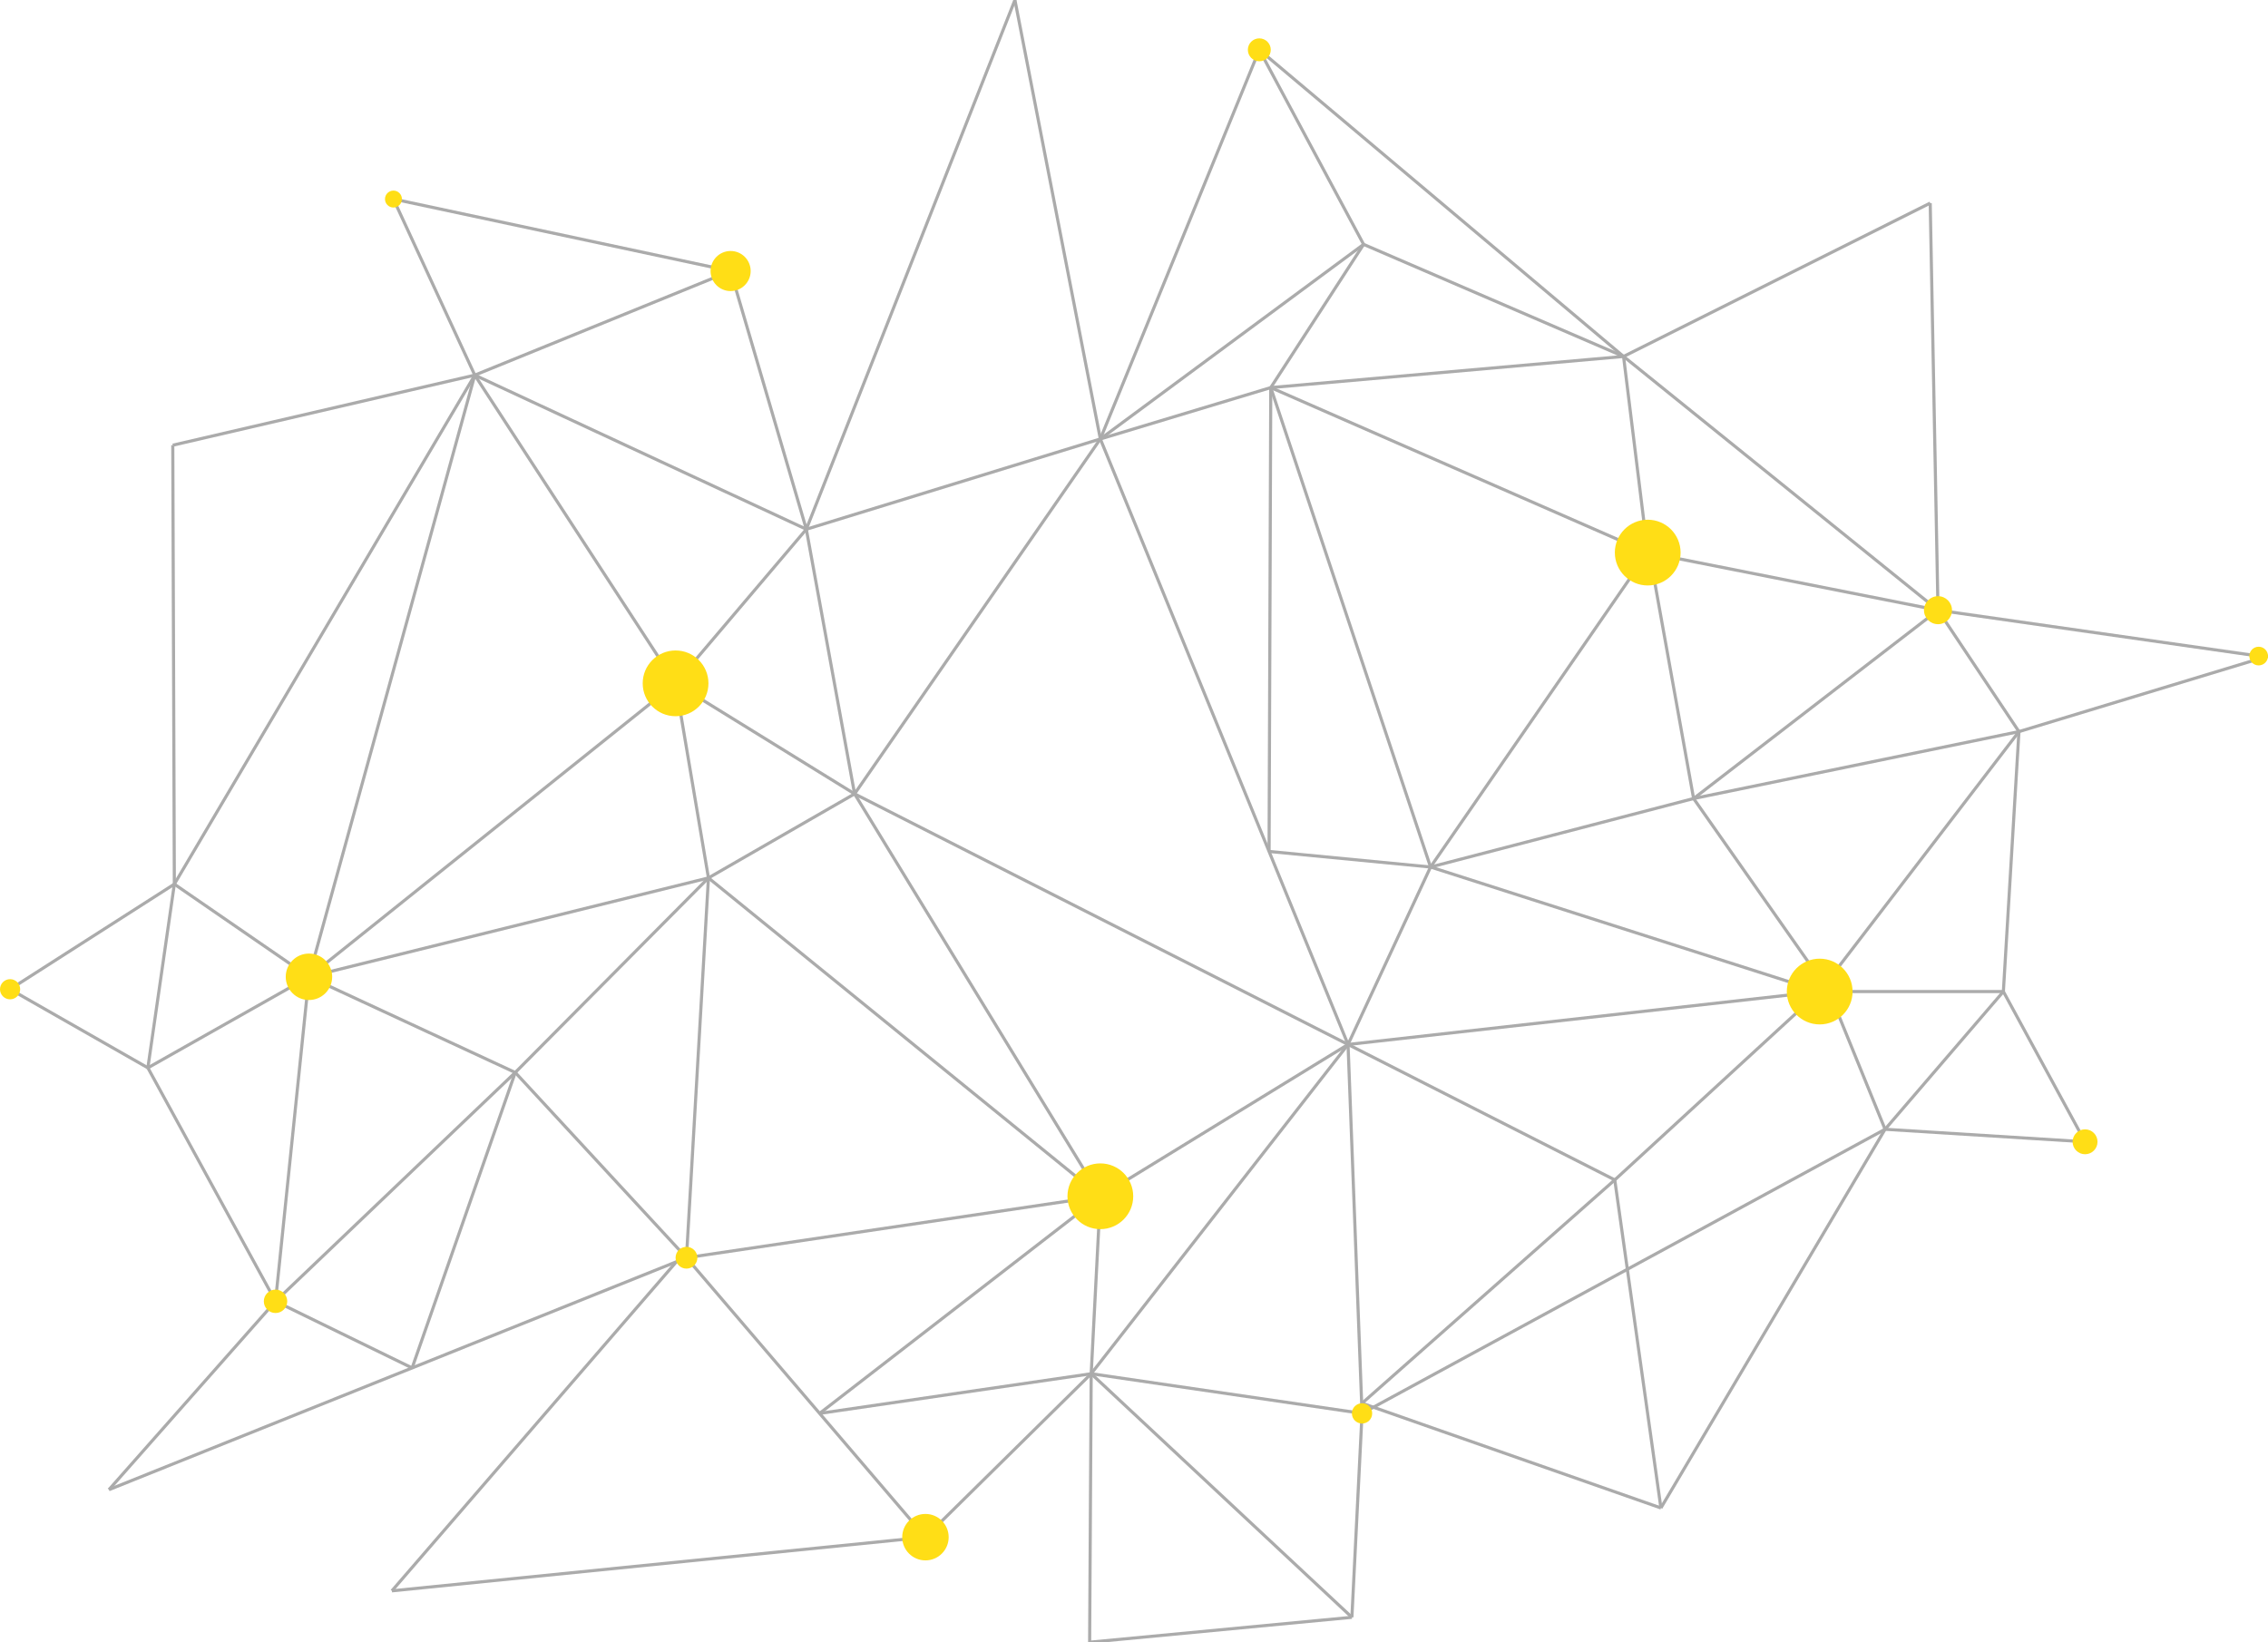 <svg xmlns="http://www.w3.org/2000/svg" viewBox="0 0 364.25 263.75"><defs><style>.cls-1{fill:none;stroke:#ababab;stroke-width:0.5px;}.cls-2{fill:#ffde16;}</style></defs>
<g id="network">
    <g id="lines">
        <line class="cls-1" x1="28" y1="142" x2="76.25" y2="60.25"/><line class="cls-1" x1="108.5" y1="109.75" x2="49.62" y2="156.88"/><line class="cls-1" x1="108.5" y1="109.75" x2="76.25" y2="60.25"/><line class="cls-1" x1="129.5" y1="85" x2="108.5" y2="109.75"/><line class="cls-1" x1="176.72" y1="70.5" x2="129.5" y2="85"/><line class="cls-1" x1="216.5" y1="167.75" x2="176.72" y2="70.5"/><line class="cls-1" x1="137.25" y1="127.5" x2="113.78" y2="141"/><line class="cls-1" x1="216.5" y1="167.75" x2="137.25" y2="127.5"/><line class="cls-1" x1="176.72" y1="70.5" x2="137.25" y2="127.5"/><line class="cls-1" x1="129.5" y1="85" x2="137.25" y2="127.5"/><line class="cls-1" x1="108.5" y1="109.75" x2="137.25" y2="127.5"/><line class="cls-1" x1="113.78" y1="141" x2="108.5" y2="109.75"/><line class="cls-1" x1="82.75" y1="172.25" x2="113.78" y2="141"/><line class="cls-1" x1="110.25" y1="202" x2="82.75" y2="172.25"/><line class="cls-1" x1="44.25" y1="209" x2="82.75" y2="172.25"/><line class="cls-1" x1="110.25" y1="202" x2="113.78" y2="141"/><line class="cls-1" x1="176.72" y1="192.13" x2="113.78" y2="141"/><line class="cls-1" x1="49.62" y1="156.88" x2="113.78" y2="141"/><line class="cls-1" x1="137.25" y1="127.5" x2="176.72" y2="192.13"/><line class="cls-1" x1="216.5" y1="167.75" x2="176.72" y2="192.13"/><line class="cls-1" x1="49.62" y1="156.88" x2="82.75" y2="172.25"/><line class="cls-1" x1="44.25" y1="209" x2="49.62" y2="156.88"/><line class="cls-1" x1="28" y1="142" x2="49.62" y2="156.88"/><line class="cls-1" x1="76.25" y1="60.25" x2="49.62" y2="156.88"/><line class="cls-1" x1="28" y1="142" x2="1.62" y2="158.88"/><line class="cls-1" x1="23.75" y1="171.5" x2="1.62" y2="158.88"/><line class="cls-1" x1="49.62" y1="156.88" x2="23.75" y2="171.5"/><line class="cls-1" x1="28" y1="142" x2="23.75" y2="171.5"/><line class="cls-1" x1="27.75" y1="71.5" x2="28" y2="142"/><line class="cls-1" x1="76.25" y1="60.25" x2="27.75" y2="71.5"/><line class="cls-1" x1="23.75" y1="171.5" x2="44.25" y2="209"/><line class="cls-1" x1="110.25" y1="202" x2="17.5" y2="239.25"/><line class="cls-1" x1="44.25" y1="209" x2="17.5" y2="239.25"/><line class="cls-1" x1="44.25" y1="209" x2="66.19" y2="219.7"/><line class="cls-1" x1="82.75" y1="172.25" x2="66.19" y2="219.7"/><line class="cls-1" x1="176.72" y1="192.13" x2="110.25" y2="202"/><line class="cls-1" x1="148.63" y1="246.88" x2="110.25" y2="202"/><line class="cls-1" x1="175.25" y1="220.63" x2="148.63" y2="246.88"/><line class="cls-1" x1="217.12" y1="259.75" x2="175.25" y2="220.63"/><line class="cls-1" x1="175" y1="263.75" x2="175.25" y2="220.63"/><line class="cls-1" x1="217.12" y1="259.75" x2="175" y2="263.75"/><line class="cls-1" x1="218.75" y1="227" x2="217.12" y2="259.75"/><line class="cls-1" x1="175.25" y1="220.63" x2="218.75" y2="227"/><line class="cls-1" x1="176.72" y1="192.13" x2="175.25" y2="220.63"/><line class="cls-1" x1="131.63" y1="227" x2="175.25" y2="220.63"/><line class="cls-1" x1="176.72" y1="192.13" x2="131.63" y2="227"/><line class="cls-1" x1="62.94" y1="255.5" x2="108.63" y2="202.65"/><line class="cls-1" x1="62.94" y1="255.5" x2="148.63" y2="246.88"/><line class="cls-1" x1="117.34" y1="43.53" x2="76.25" y2="60.25"/><line class="cls-1" x1="129.5" y1="85" x2="117.34" y2="43.53"/><line class="cls-1" x1="76.25" y1="60.25" x2="129.5" y2="85"/><line class="cls-1" x1="163" x2="129.5" y2="85"/><line class="cls-1" x1="176.72" y1="70.5" x2="163"/><line class="cls-1" x1="63.19" y1="31.97" x2="117.34" y2="43.53"/><line class="cls-1" x1="76.25" y1="60.25" x2="63.19" y2="31.97"/><line class="cls-1" x1="202.25" y1="8" x2="176.72" y2="70.5"/><line class="cls-1" x1="219" y1="39.25" x2="202.25" y2="8"/><line class="cls-1" x1="176.72" y1="70.5" x2="204.09" y2="62.25"/><line class="cls-1" x1="219" y1="39.25" x2="204.09" y2="62.25"/><line class="cls-1" x1="176.72" y1="70.5" x2="219" y2="39.25"/><line class="cls-1" x1="264.63" y1="88.75" x2="204.09" y2="62.25"/><line class="cls-1" x1="229.75" y1="139.25" x2="264.63" y2="88.75"/><line class="cls-1" x1="203.82" y1="136.75" x2="229.75" y2="139.25"/><line class="cls-1" x1="204.09" y1="62.25" x2="203.82" y2="136.75"/><line class="cls-1" x1="229.75" y1="139.25" x2="204.09" y2="62.25"/><line class="cls-1" x1="260.75" y1="57.25" x2="204.09" y2="62.25"/><line class="cls-1" x1="264.63" y1="88.75" x2="260.75" y2="57.25"/><line class="cls-1" x1="219" y1="39.25" x2="260.75" y2="57.25"/><line class="cls-1" x1="202.25" y1="8" x2="260.75" y2="57.25"/><line class="cls-1" x1="362.75" y1="105.37" x2="311.25" y2="98"/><line class="cls-1" x1="310" y1="32.62" x2="311.25" y2="98"/><line class="cls-1" x1="260.75" y1="57.25" x2="311.25" y2="98"/><line class="cls-1" x1="310" y1="32.62" x2="260.75" y2="57.25"/><line class="cls-1" x1="272" y1="128.25" x2="264.63" y2="87.25"/><line class="cls-1" x1="311.25" y1="98" x2="272" y2="128.25"/><line class="cls-1" x1="264.63" y1="88.75" x2="311.25" y2="98"/><line class="cls-1" x1="364.25" y1="105.37" x2="324.25" y2="117.5"/><line class="cls-1" x1="311.25" y1="98" x2="324.25" y2="117.5"/><line class="cls-1" x1="293.75" y1="159.25" x2="272" y2="128.25"/><line class="cls-1" x1="229.75" y1="139.25" x2="272" y2="128.25"/><line class="cls-1" x1="292.25" y1="159.25" x2="324.25" y2="117.5"/><line class="cls-1" x1="334.87" y1="183.38" x2="321.75" y2="159.25"/><line class="cls-1" x1="324.25" y1="117.5" x2="321.75" y2="159.25"/><line class="cls-1" x1="302.75" y1="181.37" x2="218.75" y2="227"/><line class="cls-1" x1="216.5" y1="167.75" x2="259.34" y2="189.5"/><line class="cls-1" x1="292.25" y1="159.25" x2="259.34" y2="189.5"/><line class="cls-1" x1="229.75" y1="139.25" x2="292.25" y2="159.25"/><line class="cls-1" x1="216.5" y1="167.75" x2="229.75" y2="139.25"/><line class="cls-1" x1="293.75" y1="159.25" x2="302.75" y2="181.37"/><line class="cls-1" x1="218.75" y1="225.37" x2="259.34" y2="189.5"/><line class="cls-1" x1="266.75" y1="242.19" x2="218.75" y2="225.37"/><line class="cls-1" x1="302.75" y1="181.37" x2="266.75" y2="242.19"/><line class="cls-1" x1="216.5" y1="167.75" x2="218.75" y2="227"/><line class="cls-1" x1="302.75" y1="181.37" x2="334.87" y2="183.38"/><line class="cls-1" x1="321.75" y1="159.25" x2="302.75" y2="181.37"/><line class="cls-1" x1="292.25" y1="159.25" x2="216.5" y2="167.75"/><line class="cls-1" x1="259.34" y1="189.5" x2="266.75" y2="242.19"/><line class="cls-1" x1="216.5" y1="167.75" x2="175.25" y2="220.63"/><line class="cls-1" x1="324.25" y1="117.5" x2="272" y2="128.25"/><line class="cls-1" x1="292.25" y1="159.25" x2="321.75" y2="159.25"/>
    </g>
    <g id="dots">
        <circle class="cls-2" cx="108.5" cy="109.75" r="5.28"/><circle class="cls-2" cx="63.19" cy="31.97" r="1.36"/><circle class="cls-2" cx="292.25" cy="159.25" r="5.28"/><circle class="cls-2" cx="49.62" cy="156.88" r="3.73"/><circle class="cls-2" cx="148.63" cy="246.88" r="3.73"/><circle class="cls-2" cx="117.34" cy="43.53" r="3.22"/><circle class="cls-2" cx="1.62" cy="158.88" r="1.62"/><circle class="cls-2" cx="176.72" cy="192.13" r="5.28"/><circle class="cls-2" cx="362.75" cy="105.37" r="1.5"/><circle class="cls-2" cx="311.25" cy="98" r="2.25"/><circle class="cls-2" cx="202.25" cy="8" r="1.84"/><circle class="cls-2" cx="264.63" cy="88.75" r="5.28"/><circle class="cls-2" cx="218.75" cy="227" r="1.63"/><circle class="cls-2" cx="334.87" cy="183.38" r="2"/><circle class="cls-2" cx="44.25" cy="209" r="1.88"/><circle class="cls-2" cx="110.25" cy="202" r="1.75"/>
    </g>
</g>
</svg>